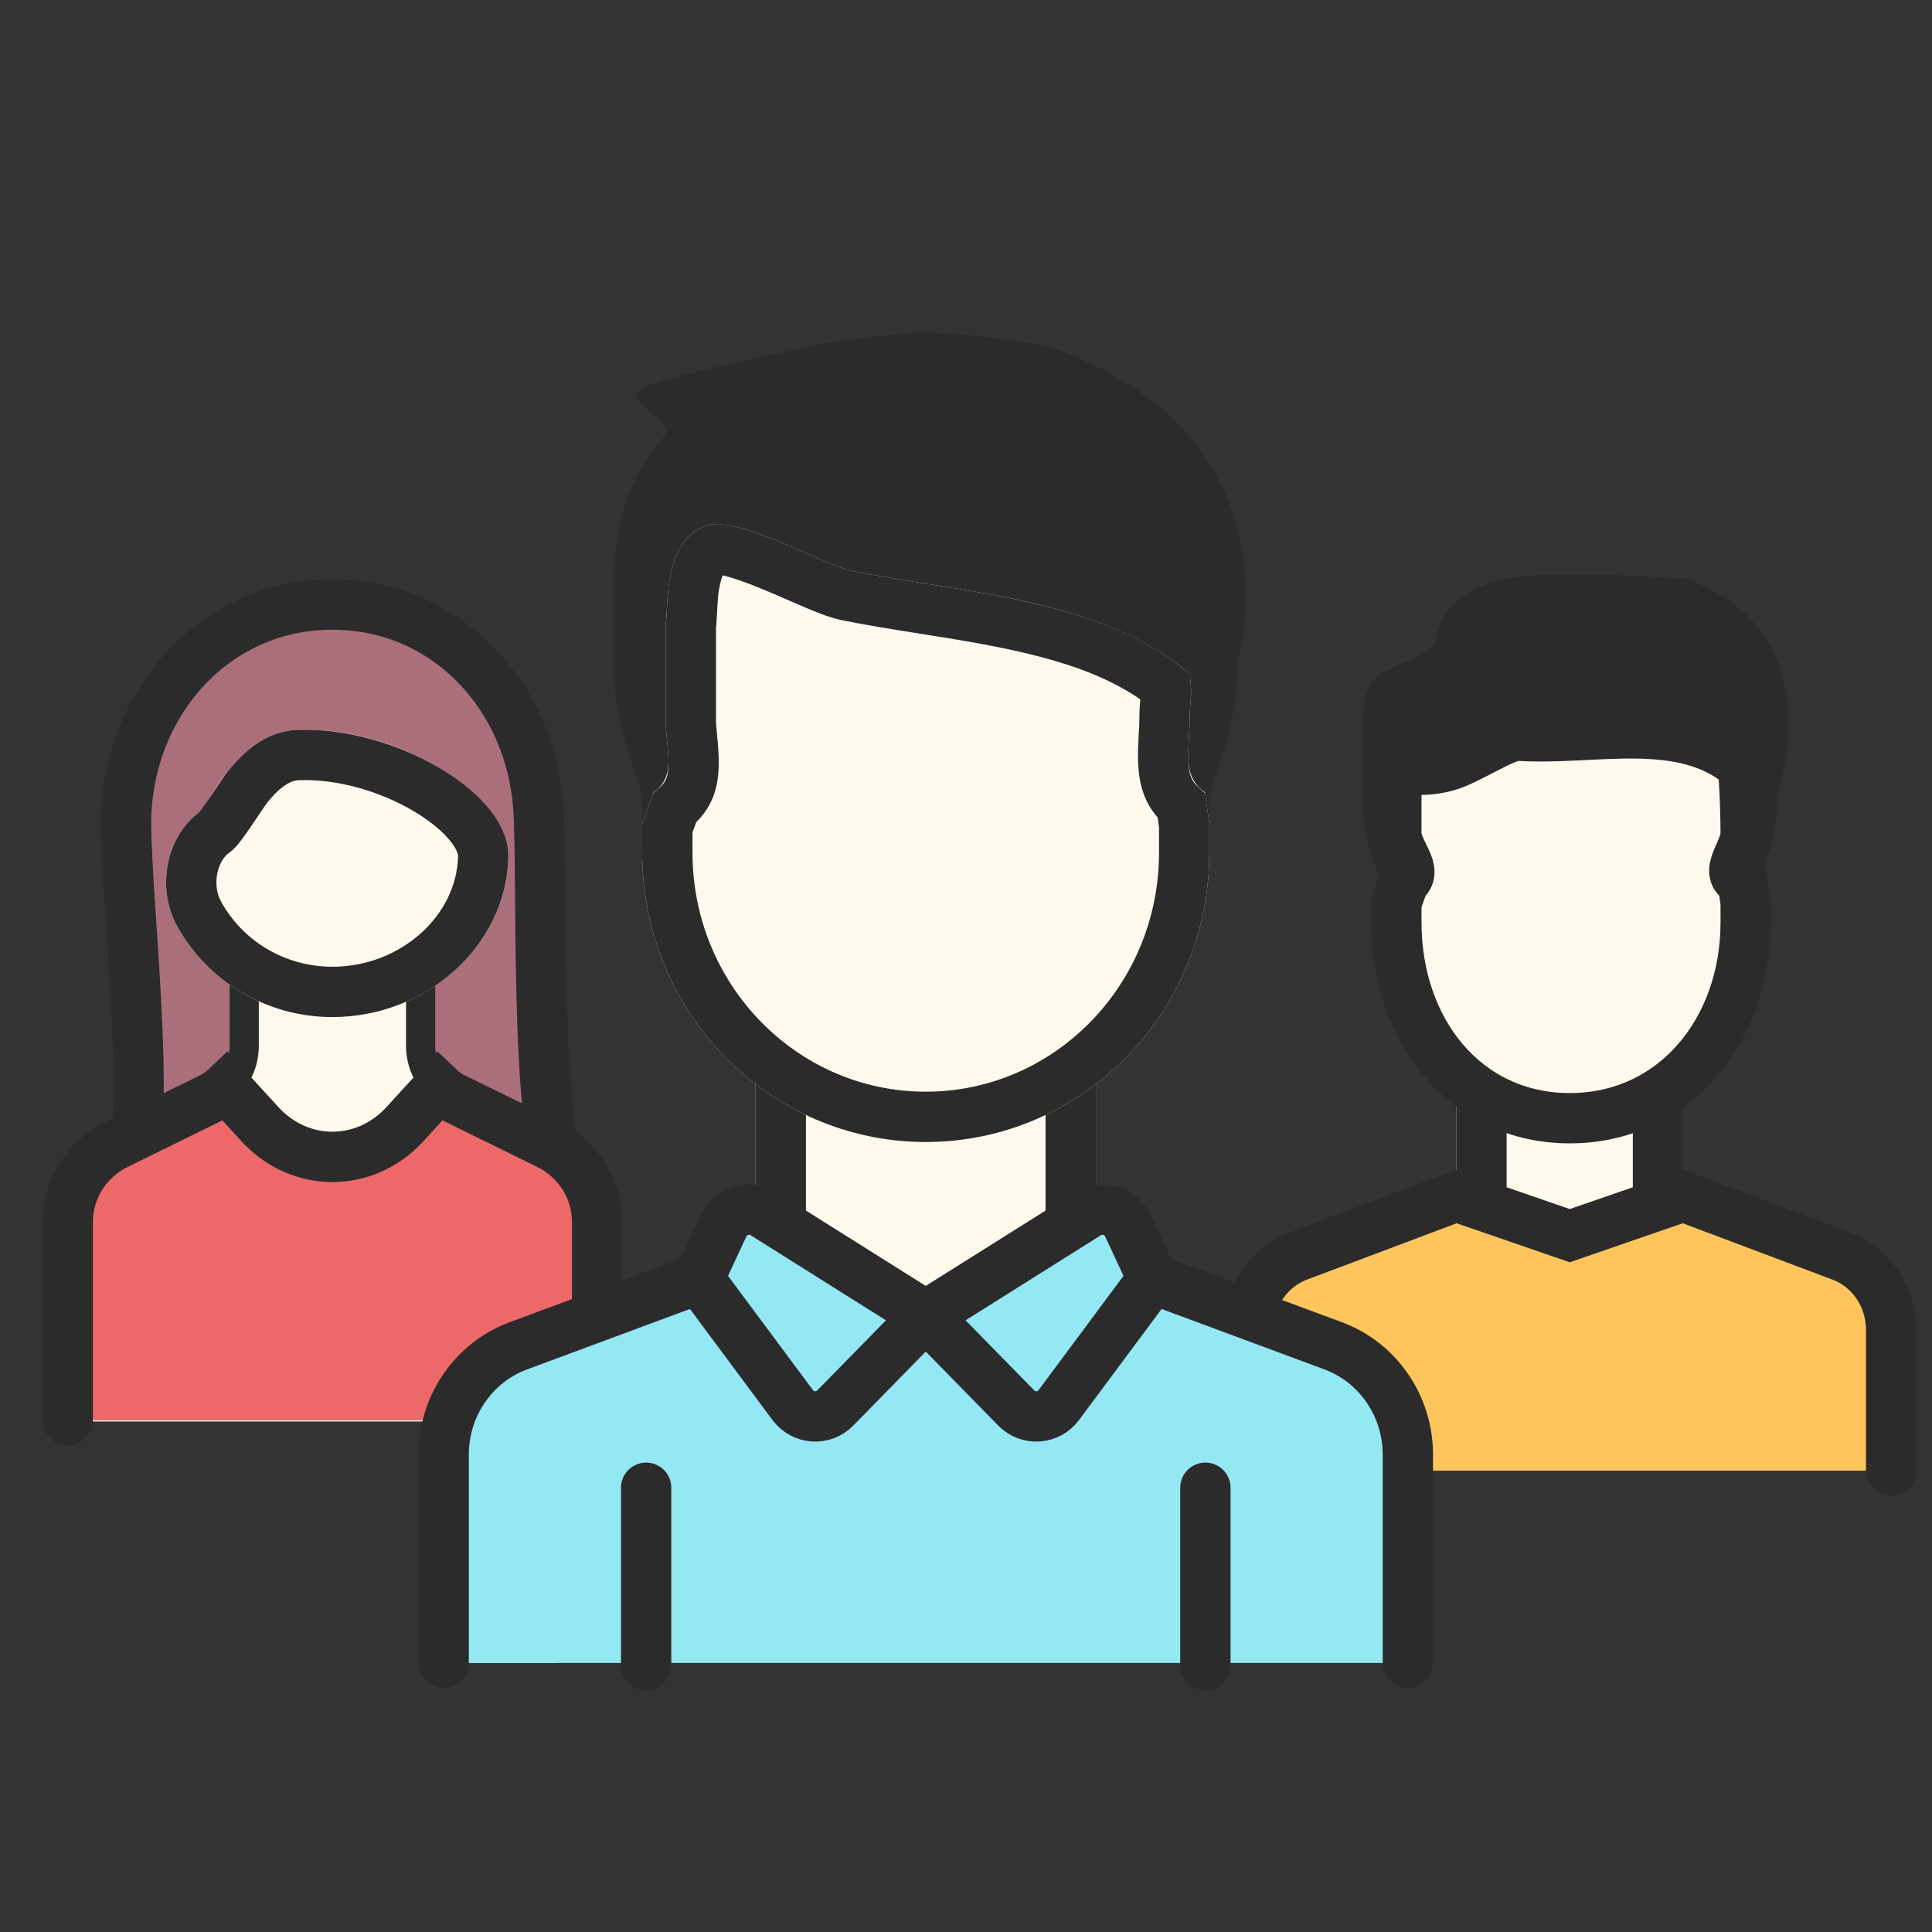 <?xml version="1.0" encoding="UTF-8"?>
<svg width="64px" height="64px" viewBox="0 0 64 64" version="1.1" xmlns="http://www.w3.org/2000/svg" xmlns:xlink="http://www.w3.org/1999/xlink">
    <rect x="0" y="0" width="64" height="64" fill="#333333" stroke="none"/>
    <!-- Generator: Sketch 46.2 (44496) - http://www.bohemiancoding.com/sketch -->
    <title>team</title>
    <desc>Created with Sketch.</desc>
    <defs>
        <path d="M6.909,16.429 L14.424,16.429 L14.424,23.403 C14.424,23.403 11.933,25.092 10.666,25.092 C9.399,25.092 6.909,23.403 6.909,23.403 L6.909,16.429 Z" id="path-1"></path>
        <path d="M9.679,13.691 C7.446,13.691 5.506,12.462 4.522,10.654 C3.853,9.426 4.152,7.68 5.312,6.878 C5.534,6.724 6.547,4.251 8.504,4.179 C12.09,4.047 15.547,6.513 15.507,8.397 C15.443,11.365 12.754,13.691 9.679,13.691 Z" id="path-2"></path>
        <path d="M10.363,24.286 L21.636,24.286 L21.636,34.596 C21.636,34.596 17.9,33.629 15.999,33.629 C14.099,33.629 10.363,34.596 10.363,34.596 L10.363,24.286 Z" id="path-3"></path>
        <path d="M16,27.163 C10.812,27.163 6.606,22.871 6.606,17.576 L6.606,16.617 L6.982,15.577 C7.766,15.044 7.385,14.146 7.385,13.184 L7.385,9.93 C7.486,9.859 7.209,7.145 8.788,6.73 C9.863,6.448 12.665,8.063 13.538,8.241 C17.215,8.99 21.762,9.122 24.742,11.657 C24.848,12.476 24.742,12.501 24.742,13.184 C24.742,14.146 24.463,15.044 25.247,15.578 L25.394,16.617 L25.394,17.576 C25.394,22.871 21.188,27.163 16,27.163 Z" id="path-4"></path>
    </defs>
    <g id="Sticker-size-64*64" stroke="none" stroke-width="1" fill="none" fill-rule="evenodd">
        <g id="team">
            <g id="team-3-copy" transform="translate(41.333, 18.667)" fill-rule="nonzero">
                <path d="M2.144,24.398 C2.385,24.73 2.525,25.137 2.525,25.567 L2.525,30.049 L0.02,30.049 L0.02,26.781 C0.02,26.387 0.193,26.014 0.49,25.768 L2.144,24.398 Z" id="Shape" fill="#C7CFE2"></path>
                <path d="M17.555,7.595 C17.555,7.595 19.448,2.29 14.557,0.521 C14.557,0.521 10.144,0.151 8.471,0.521 C6.15,1.036 6.343,2.527 6.14,2.753 C5.743,3.195 4.449,3.416 4.099,3.95 C3.78,4.437 3.778,5.318 3.778,6.053 L3.778,7.595 C3.778,8.292 3.886,8.984 4.099,9.645 L4.308,10.293 C4.371,10.491 4.404,10.699 4.404,10.908 L4.404,11.241 L16.929,11.241 L16.929,10.908 C16.929,10.699 16.962,10.491 17.026,10.293 L17.234,9.645 C17.447,8.984 17.555,8.292 17.555,7.595 Z" id="Shape" fill="#2B2B2B"></path>
                <g id="Rectangle-path">
                    <use fill="#FFF9ED" fill-rule="evenodd" xlink:href="#path-1"></use>
                    <path stroke="#2B2B2B" stroke-width="1.667" d="M7.742,17.262 L7.742,22.949 C7.748,22.953 7.754,22.957 7.76,22.96 C8.062,23.15 8.384,23.339 8.709,23.515 C8.981,23.661 9.242,23.792 9.488,23.902 C10.008,24.134 10.429,24.259 10.666,24.259 C10.904,24.259 11.325,24.134 11.844,23.902 C12.09,23.792 12.352,23.661 12.624,23.515 C12.949,23.339 13.27,23.15 13.573,22.96 C13.579,22.957 13.585,22.953 13.59,22.949 L13.59,17.262 L7.742,17.262 Z"></path>
                </g>
                <path d="M10.667,18.375 C7.208,18.375 4.923,15.472 4.923,11.89 L4.923,11.241 L5.173,10.538 C5.696,10.177 4.923,9.569 4.923,8.919 L4.923,6.717 C4.99,6.669 5.53,6.998 6.582,6.717 C7.299,6.526 8.504,5.674 8.982,5.705 C11.471,5.866 14.41,5.003 16.396,6.717 C16.467,7.271 16.495,8.456 16.495,8.919 C16.495,9.569 15.715,10.252 16.396,10.538 L16.495,11.241 L16.495,11.89 C16.495,15.471 14.125,18.375 10.667,18.375 Z" id="Shape" stroke="#2B2B2B" stroke-width="1.667" fill="#FFF9ED"></path>
                <path d="M21.313,30.049 L21.313,25.38 C21.313,24.289 20.654,23.315 19.664,22.942 L19.664,22.942 L14.424,20.969 L10.667,22.266 L6.909,20.969 L1.669,22.942 C0.679,23.315 0.02,24.289 0.02,25.38 L0.02,30.049" id="Shape" stroke="#2B2B2B" stroke-width="1.667" fill="#FFC55D" stroke-linecap="round"></path>
            </g>
            <g id="team-3-copy" transform="translate(1.333, 20)" fill-rule="nonzero">
                <path d="M16.498,6.726 C16.231,3.036 13.445,0.027 9.679,0.027 C5.913,0.027 3.127,3.036 2.86,6.726 C2.701,8.926 3.834,17.267 2.86,19.181 C2.86,19.181 2.86,16.295 6.453,17.255 L12.925,17.252 C16.498,16.295 17.334,19.181 17.334,19.181 C16.36,17.267 16.657,8.926 16.498,6.726 Z" id="Shape" stroke="#2B2B2B" stroke-width="1.667" fill="#AB6F7B"></path>
                <path d="M18.447,27.088 L18.447,20.476 C18.447,19.389 17.821,18.395 16.831,17.908 L16.831,17.908 L13.679,16.36 C13.018,16.036 12.601,15.373 12.601,14.648 L12.602,11.777 L6.757,11.777 L6.757,14.648 C6.757,15.373 6.34,16.036 5.68,16.36 L2.527,17.908 C1.537,18.395 0.911,19.389 0.911,20.476 L0.911,27.088" id="Shape" stroke="#2B2B2B" stroke-width="0.968" fill="#FFF9ED"></path>
                <path d="M18.447,27.051 L18.447,20.476 C18.447,19.389 17.821,18.395 16.831,17.908 L13.679,16.36 C13.497,16.271 13.339,16.152 13.198,16.018 L12.08,17.24 C10.76,18.684 8.599,18.684 7.278,17.24 L6.16,16.018 C6.019,16.152 5.861,16.271 5.68,16.36 L2.527,17.908 C1.537,18.395 0.912,19.389 0.912,20.476 L0.911,27.051" id="Shape" stroke="#2B2B2B" stroke-width="1.667" fill="#ED6969" stroke-linecap="round"></path>
                <g id="Shape">
                    <use fill="#FFF9ED" fill-rule="evenodd" xlink:href="#path-2"></use>
                    <path stroke="#2B2B2B" stroke-width="1.667" d="M9.679,12.858 C12.361,12.858 14.62,10.836 14.674,8.379 C14.705,6.944 11.51,4.903 8.535,5.012 C7.952,5.033 7.407,5.396 6.881,6.053 C6.664,6.324 5.987,7.424 5.786,7.563 C5.015,8.097 4.765,9.359 5.254,10.256 C6.118,11.843 7.806,12.858 9.679,12.858 Z"></path>
                </g>
            </g>
            <g id="team-3" transform="translate(14.667, 10.667)">
                <path d="M3.215,36.067 C3.577,36.557 3.788,37.159 3.788,37.795 L3.788,44.42 L0.03,44.42 L0.03,39.589 C0.03,39.007 0.29,38.456 0.736,38.092 L3.215,36.067 Z" id="Shape" fill="#C7CFE2" fill-rule="nonzero"></path>
                <path d="M31.97,44.42 L31.97,37.519 C31.97,35.906 30.981,34.466 29.496,33.915 L29.496,33.915 L21.636,30.998 L16,32.915 L10.364,30.998 L2.504,33.915 C1.019,34.466 0.03,35.906 0.03,37.519 L0.03,44.42" id="Shape" stroke="#2B2B2B" stroke-width="1.667" fill="#94E8F4" fill-rule="nonzero" stroke-linecap="round"></path>
                <path d="M6.737,38.617 L6.737,44.494" id="Path-2" stroke="#2B2B2B" stroke-width="1.667" stroke-linecap="round"></path>
                <path d="M25.263,38.617 L25.263,44.494" id="Path-2-Copy" stroke="#2B2B2B" stroke-width="1.667" stroke-linecap="round"></path>
                <path d="M26.333,11.227 C26.333,11.227 28.599,3.689 19.95,0.771 C19.95,0.771 17.29,0.345 16.022,0.345 C15.004,0.345 12.212,0.771 12.212,0.771 C11.392,1.038 7.312,1.782 6.606,2.189 C5.805,2.65 7.833,3.252 7.311,3.824 C6.171,5.076 5.667,6.672 5.667,8.948 L5.667,11.227 C5.667,12.257 5.829,13.281 6.149,14.258 L6.461,15.216 C6.557,15.509 6.606,15.816 6.606,16.125 L6.606,16.617 L25.394,16.617 L25.394,16.125 C25.394,15.816 25.443,15.509 25.538,15.216 L25.851,14.258 C26.17,13.281 26.333,12.257 26.333,11.227 Z" id="Shape" fill="#2B2B2B" fill-rule="nonzero"></path>
                <g id="Rectangle-path" fill-rule="nonzero">
                    <use fill="#FFF9ED" fill-rule="evenodd" xlink:href="#path-3"></use>
                    <path stroke="#2B2B2B" stroke-width="1.667" d="M11.197,25.12 L11.197,33.537 C11.555,33.455 11.925,33.374 12.3,33.296 C12.743,33.205 13.173,33.123 13.583,33.053 C14.552,32.888 15.368,32.796 15.999,32.796 C16.631,32.796 17.447,32.888 18.416,33.053 C18.826,33.123 19.256,33.205 19.698,33.296 C20.073,33.374 20.444,33.455 20.802,33.537 L20.802,25.12 L11.197,25.12 Z"></path>
                </g>
                <path d="M16,32.915 L13.004,35.973 C12.601,36.384 11.936,36.338 11.591,35.875 L8.485,31.697 L9.297,29.95 C9.537,29.434 10.163,29.245 10.639,29.544 L16,32.915 Z" id="Shape" stroke="#2B2B2B" stroke-width="1.667" fill="#94E8F4" fill-rule="nonzero"></path>
                <path d="M16,32.915 L18.996,35.973 C19.399,36.384 20.064,36.338 20.409,35.875 L23.515,31.697 L22.703,29.95 C22.463,29.434 21.837,29.245 21.361,29.544 L16,32.915 Z" id="Shape" stroke="#2B2B2B" stroke-width="1.667" fill="#94E8F4" fill-rule="nonzero"></path>
                <g id="Shape" fill-rule="nonzero">
                    <use fill="#FFF9ED" fill-rule="evenodd" xlink:href="#path-4"></use>
                    <path stroke="#2B2B2B" stroke-width="1.667" d="M24.561,16.676 L24.469,16.026 C23.893,15.504 23.813,14.886 23.886,13.721 C23.903,13.458 23.909,13.329 23.909,13.184 C23.909,12.964 23.917,12.805 23.935,12.594 C23.942,12.521 23.942,12.521 23.947,12.459 C23.957,12.334 23.959,12.227 23.949,12.086 C22.466,10.927 20.548,10.286 17.557,9.766 C17.073,9.682 16.902,9.654 15.748,9.471 C14.64,9.295 14.026,9.19 13.372,9.057 C13.13,9.008 12.843,8.904 12.42,8.727 C12.205,8.637 11.384,8.279 11.299,8.242 C11.104,8.159 10.932,8.087 10.769,8.021 C9.847,7.647 9.201,7.483 9,7.536 C8.716,7.611 8.507,7.915 8.377,8.488 C8.295,8.85 8.277,9.07 8.247,9.729 C8.242,9.827 8.238,9.89 8.232,9.95 C8.227,9.993 8.225,10.007 8.218,10.043 L8.218,13.184 C8.218,13.346 8.229,13.495 8.26,13.794 C8.38,14.964 8.313,15.565 7.682,16.093 L7.439,16.763 L7.439,17.576 C7.439,22.414 11.276,26.33 16,26.33 C20.724,26.33 24.561,22.414 24.561,17.576 L24.561,16.676 Z"></path>
                </g>
            </g>
            <rect id="Rectangle" x="0" y="0" width="64" height="64"></rect>
        </g>
    </g>
</svg>